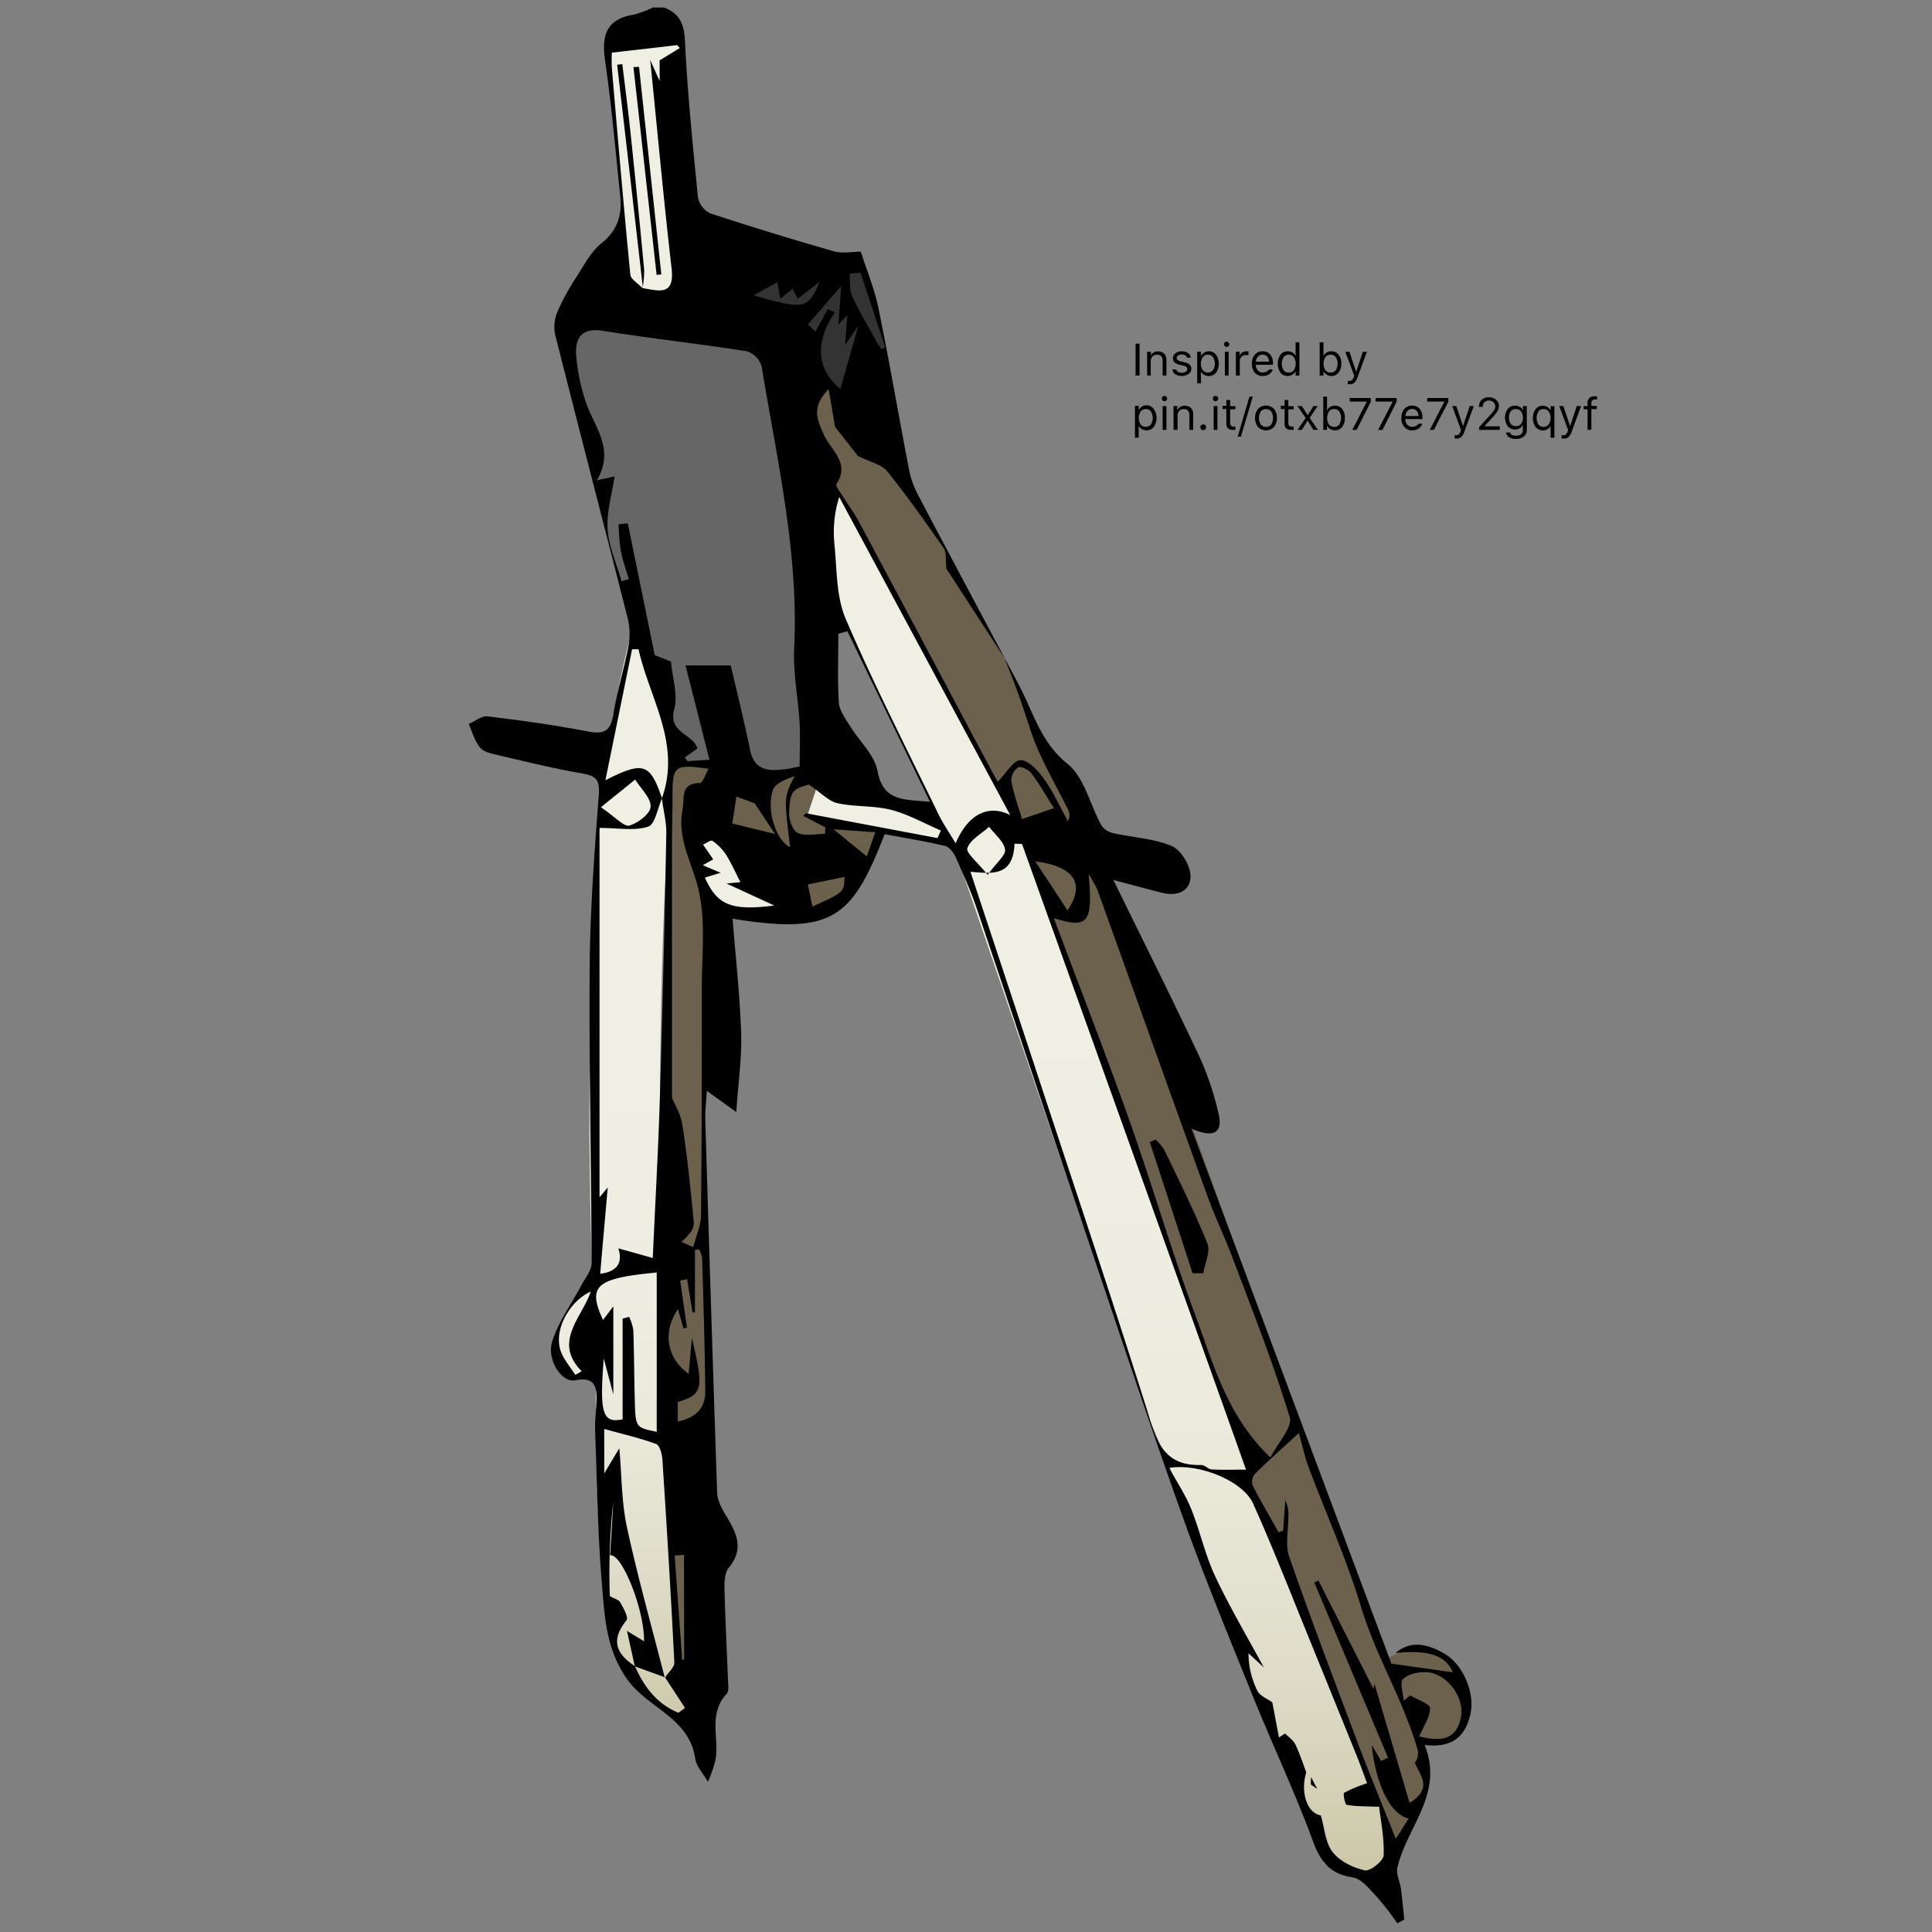 <svg xmlns="http://www.w3.org/2000/svg" xmlns:xlink="http://www.w3.org/1999/xlink" viewBox="0 0 512 512"><rect x="0" y="0" width="512" height="512" fill="#808080" stroke="none"/><defs><style>.cls-1{fill:#6b614c;}.cls-2{fill:#666;}.cls-3{fill:#333;}.cls-4{fill:url(#Leg_Light);}.cls-5{fill:url(#Leg_Light-2);}.cls-6{fill:#efefe4;}</style><linearGradient id="Leg_Light" x1="165.07" y1="279.41" x2="165.07" y2="456.05" gradientUnits="userSpaceOnUse"><stop offset="0" stop-color="#efefe4"/><stop offset="0.36" stop-color="#eeede1"/><stop offset="0.58" stop-color="#e9e8d9"/><stop offset="0.76" stop-color="#e0decb"/><stop offset="0.92" stop-color="#d4d1b7"/><stop offset="1" stop-color="#cdc8aa"/></linearGradient><linearGradient id="Leg_Light-2" x1="295.5" y1="259.85" x2="295.5" y2="493.09" xlink:href="#Leg_Light"/></defs><title>Artboard 1</title><g id="Protractor"><g id="Layer_2" data-name="Layer 2"><path class="cls-1" d="M266,174,225,97l-15.87,10.12L270,219l60,170,41,102,8-20-2-10c22,5,11-35-10-21L289,224Z"/><polygon class="cls-1" points="190 202.92 186 297 190 442 177 442 177 203 190 202.92"/><polygon class="cls-1" points="190 213 212 244 226 236 237 212 209.41 204.53 190 213"/><path class="cls-2" d="M179,202l36,3L206,92l-58-7,16,69Z"/><polygon class="cls-3" points="234.96 92.4 228 72 195 76 223 104 234.96 92.4"/><path class="cls-4" d="M167,169c.59-2.23,7,5,12,29-7,57-5,223,5,260-16-11-27-6-26-94,0,0-26,5-1-25-.55-15.16-1.08-37.57-.62-64.75C156.85,245.77,158,203,167,169Z"/><polygon class="cls-5" points="253 225 220 158 220 126 270 219 330 389 371 491 362 497 351 494 310 389 305 377 253 225"/><polygon class="cls-6" points="161 13 181 11 186 76 167 79 161 13"/><polygon class="cls-6" points="214 216 218 204 250.55 220.02 249 223 214 216"/><polygon class="cls-6" points="208 242 184 216 188 241 208 242"/></g><path d="M266.18,174.3c1.45,2.75,2.95,5.48,4.36,8.25,3.53,7,5.55,14.4,12.38,19.9,4.45,3.58,5.94,10.78,8.95,16.26a5.15,5.15,0,0,0,3.13,2.08c5.18,1.17,10.7,1.4,15.49,3.4,2.42,1,4.9,5.06,5,7.8.13,4.16-3.44,5.65-7.55,4.61-3.66-.93-7.31-1.93-12.88-3.4,8.12,16.61,15.68,31.67,22.84,46.91A78.19,78.19,0,0,1,323,295.45c1,4.53-1.18,6.36-7.26,3.63,18.21,48.76,35.94,96.2,53,141.81l16.26,2.28c-1.8-4.31-6.18-6.06-15.17-5.1,3.45-3.05,8-2.92,13.28.37,4.75,2.93,7.73,10.35,6.61,15.61-1.32,6.2-4.86,9.23-12.19,8.39,5.24,12.88-4.76,21.74-7.21,32.53-.39,1.7.69,3.71.95,5.59.36,2.71.59,5.43.88,8.14l-1.84,1a77.6,77.6,0,0,0-5.29-6.86c-1.95-2.05-4.12-4.92-6.53-5.3-5.95-.94-8.47-4-10.51-9.52-4.75-12.93-10.67-25.43-15.84-38.21-6.36-15.74-12.83-31.45-18.56-47.42-8.17-22.76-15.78-45.73-23.51-68.65-10.42-30.89-20.69-61.83-31.13-92.72-1.59-4.71-3.63-9.29-5.66-13.84-.55-1.21-1.7-2.72-2.83-3-5.3-1.25-10.68-2.12-16-3.12-8.67,22.15-13.56,26.73-40.31,22.41.8,10.18,1.94,20.2,2.27,30.25.22,6.45-.75,13-1.29,21-3.64-2.63-5.35-3.86-7.81-5.65-.16,2.94-.47,5.31-.4,7.67q1.47,49.42,3.14,98.84c.08,2.1,1.27,4.32,2.41,6.19,2.75,4.5,4.8,8.73.68,13.68-1.08,1.31-1.18,3.73-1.14,5.63.19,8,.62,15.95.91,23.93.05,1.32.35,3.14-.36,3.9-4.92,5.25-1.92,11.68-2.94,17.47a35.06,35.06,0,0,1-2,5.83c-1.25-2.2-3.07-4.07-3.37-6.15-1.54-10.85-12.62-13.39-18-21-5.74-8.08-6-16.8-6.75-25.56-1.11-13.43-1.29-26.94-1.78-40.42-.09-2.62.28-5.25.38-7.88.15-3.9-.67-6.41-5.66-5.4-3.49.71-7.64-5.33-6.09-10.29,1.66-5.32,5.18-10.05,7.83-15.07,1-1.86,2.61-3.8,2.61-5.71-.08-26.11-.71-52.23-.51-78.34.12-15.26,1.26-30.53,2.42-45.75.32-4.11-.86-5.06-4.53-5.69-7.54-1.3-15-3.15-22.43-4.89-1.6-.37-3.6-.81-4.51-1.94-1.42-1.76-2.08-4.15-3-6.27,1.67-.71,3.43-2.2,5-2,8.91,1.07,17.81,2.3,26.62,4,4.24.81,6-.12,6.69-4.48,1-6.22,2.92-12.3,4.08-18.5a17.6,17.6,0,0,0-.33-7.29c-6.35-25-12.88-50-19.18-75a10.33,10.33,0,0,1,.69-6.11,61.11,61.11,0,0,1,5-9.1c2-3.12,3.82-6.68,6.62-8.92,4.33-3.46,5.48-7.6,4.95-12.63-1.26-11.92-2.29-23.88-4-35.73-1-6.72.31-11.07,7.66-12.22A27.81,27.81,0,0,0,173,2h3c4,1.54,5.29,4.21,5.51,8.71.68,13.92,2.08,27.81,3.47,41.68a5.92,5.92,0,0,0,3.24,4.14Q204.53,61.9,221,66.59c2.33.66,5,.1,7.11.1,1.48,4.62,3.61,9.75,4.71,15.09,2.93,14.28,5.37,28.65,8.15,43a24.78,24.78,0,0,0,2.5,6.72c7.54,14.36,15.2,28.67,22.81,43-5.33-8.2-10.66-16.38-15.46-23.75-.27-2.31.07-4.3-.74-5.48-4.81-6.94-9.71-13.84-15-20.41-1.39-1.74-4.26-2.3-7.79-4.07-1.5-1.94-4.15-5.33-6-7.68-.58-3.38-1-6-1.7-10-4.87,5.07-2.81,8.45-1.31,12,1.8,4.17,7.13,7.47,3.38,13.19-.3.45.91,2,1.51,2.93,1.44,2.32,3.1,4.51,4.38,6.91q14.12,26.34,28.12,52.75c3,5.67,6.05,11.33,8.72,16.33,2.24-2.26,4.21-5.81,6.09-5.76,2.18,0,4.74,2.94,6.33,5.17,2.43,3.42,4.16,7.32,6.19,11a3.22,3.22,0,0,0,.09-3c-2.66-5.32-5.6-10.5-8-15.92-1.89-4.28-3.09-8.87-4.7-13.29C269.11,181.64,267.61,178,266.18,174.3Zm71,276.85c.59,3.1,1.17,6.2,1.76,9.3l1.61-1.06c.93.94,2.16,1.73,2.71,2.85,1.16,2.39,2,5,2.92,7.45-1.65,5.24.24,10.85,3.84,11.4,1,3.29,1.17,7.17,3.12,9.7s5.42,4.14,8.54,4.88c1.37.32,4.95-2.48,5-4,.19-4.69-.81-9.42-1.2-12.84-4-.17-6.35-.1-8.61-.54-.45-.08-1-3-.65-3.19a40.42,40.42,0,0,1,6.06-2.53c-.75-2-1.73-4.78-2.83-7.51q-6-14.8-12-29.57c-5.05-12.37-9.9-24.84-15.35-37-2.71-6.07-14.44-10.78-22.24-9.48,2,3.74,4.32,7.14,5.81,10.85,2.35,5.85,3.68,12.14,6.34,17.82,3.89,8.27,8.57,16.15,12.91,24.2l-4.05-3.74a22.37,22.37,0,0,0,2.4,10.05C334,449.49,335.87,450.18,337.19,451.15Zm-168.91-9.6c2.43,5.57,5.92,10.05,11.53,12.36l1.73-1.3-5.27-8.06c.85-1.34,2.51-2.71,2.45-4-.9-17.89-2-35.77-3.16-53.64-.09-1.49-.68-3.86-1.63-4.22-4.29-1.59-8.79-2.6-13.79-4v11.78c1.45-2.43,2.74-4.59,4-6.65.64,7.12.57,14.14,2,20.84,2.89,13.36,6.62,26.55,10,39.81l-7.89-2.87c-.65-2.91-1.29-5.82-2.08-9.4l4.52,2.76c.17-8.13-5.82-23.33-9-22.79.3-4.8.59-9.54.87-14.27a167,167,0,0,0-.94,24.88c0,.59,2.18.93,2.69,1.77.9,1.5,2.31,4.13,1.73,4.84C162.17,434.18,162.69,437.92,168.28,441.55ZM170.4,76.47l-.09-.11c4.15.64,8.52,2.25,7.67-5.19-2.07-18-3.72-35.95-5.67-55.28l2.5,5.58V16l5.35-3.28-.71-.76-17.31,2a39.13,39.13,0,0,0,0,4c1.57,18.29,3.11,36.58,4.91,54.84C167.2,74.09,169.25,75.23,170.4,76.47Zm5,135.1c5.2-14.47-3.29-26.49-6.18-39.51l-1.71,0-7.07,34.71c10.15-5.15,11.81-4.47,15,4.79-1.18,2.61-1.82,6.88-3.66,7.5-3.6,1.19-7.88.35-12.9.35v97.89l2.18-2.62c-.61,6.93-1.31,14.77-2,22.89,5.59-.71,5.7-4.07,4.79-6.75l9.14,2.56c.69-15.26,1.47-29,1.89-42.71q1.06-34.93,1.7-69.89C176.62,217.72,175.78,214.66,175.4,211.57Zm36.51-8.44c0-3.82.18-7.63,0-11.43-.4-6.69-1.76-13.4-1.44-20,1.21-25.37-4.58-49.88-8.63-74.6a6,6,0,0,0-3.88-4c-12.64-2-25.37-3.38-38-5.4-5.92-1-7.67,1.93-7.24,6.76a51,51,0,0,0,2.7,12.58c2.29,6.39,7.52,12.1,2.77,20.23l4.68-1c-.74,5-2.17,9.59-1.84,14,.34,4.64,2.39,9.16,3.69,13.74l1.92-.52c-.73-2.52-1.64-5-2.13-7.57a59.39,59.39,0,0,1-.58-7l2.45-.23c2.39,11.73,4.79,23.47,7.13,34.92l4.31,1.72c.42,4.63,1.87,8.91.88,12.52-1.75,6.45,4.75,6.41,6.15,10.49l-3.35,2.37.66,1,5.86-.37c-2.22-8.74-4.27-16.84-6.35-25h12c1.67,7.25,3.55,14.81,5.12,22.42,1.1,5.39,4.79,5.62,9,5.12C209,203.77,210.12,203.48,211.91,203.13ZM330.27,389.47l-59.42-165.8-2-.09c-.29,9.12-6.57,7.82-11.67,7.44,5.95,18,11.85,35.78,17.7,53.57,9.67,29.38,19.53,58.7,28.82,88.19,2.51,8,3.92,15.81,14.7,15.46.88,0,1.78,1.11,2.7,1.17C323.91,389.57,326.68,389.47,330.27,389.47Zm-51-146.16c6.87,18.32,13.71,35.82,20,53.52,6.11,17.24,11.21,34.85,17.6,52,4.75,12.71,8.22,26.28,19.79,37.42,1.95-3.86,5.94-8,5.11-10.73-4.3-14.15-9.77-28-15-41.84-2.1-5.61-4.72-11-6.76-16.64-9.78-27-19.44-54.15-29.18-81.22a38.56,38.56,0,0,0-2.32-4.16C289.65,244.65,288.4,246.16,279.25,243.31ZM267.72,216,222.4,131.71A31,31,0,0,0,221.11,144c.7,6.73.45,14,3,20,7.53,17.51,16.23,34.53,24.55,51.7,1.23,2.53,2.85,4.86,4.6,7.79C256.59,215.58,262.11,213.14,267.72,216ZM366,466.64l1.85-.81q-9.76-23.22-19.54-46.45l1.09-.52L364,447.61c.11-.6.26-1.35.26-1.34l9.3,31.52c6.28-3.93,2.79-7.23,1.39-10.62a4.1,4.1,0,0,0,.75-3.39c-3.72-13.13-11.06-24.79-15-37.91-3.81-12.63-9.29-24.74-13.93-37.11-1-2.65-1.56-5.44-2.56-9-4.48,4.12-8.18,7.41-11.69,10.88a3.28,3.28,0,0,0-.57,3c2.15,4.21,4.56,8.29,6.87,12.41l1.23-.39.56-8.07a8.39,8.39,0,0,1,.82,4.37c0,3.58-.87,7.48.25,10.68,5.85,16.76,12.16,33.36,18.43,50,3,7.86,6.19,15.62,9.79,24.67l3.41-5.39c-4.81-1-8.81-9.23-9.76-19.43ZM180.57,329.12l3.15,1.36c.71-2.81,2-5.61,2.05-8.42.22-20.11.22-40.21.21-60.32,0-8.34,1-16.92-.65-25-1.47-7.36-6-14-4.45-22.17.59-3.18-.72-6.94,4.6-7.07.76,0,1.46-2.3,2.32-3.77-9.15-1.26-9.6-.85-9.58,7.45,0,3.83-.13,7.66-.13,11.48q0,35.71,0,71.43l-1.38,0,.4-5.16c1.18,2.79,3.17,5.81,3.7,9.07,1.39,8.58,2.17,17.27,3.08,25.93a4.6,4.6,0,0,1-.94,2.72A17.89,17.89,0,0,1,180.57,329.12ZM165,349.44l1.73-.45a13.36,13.36,0,0,1,1.1,3.44c.22,6.29.23,12.58.4,18.87.2,7,.24,7,5.81,8.15V337.23c-16.23,1.52-18.39,3.58-14.23,12.57l2.73-3.59v23.33L160,360c-1.16,14.67-.31,17.22,5,16.14Zm81.43-137-21.88-45.15-2.38.67c0,6.08-.25,12.19.14,18.25.13,2.1,1.71,4.18,2.89,6.11,2.46,4,6.56,7.73,7.35,12C234,212.07,238.83,211.91,246.44,212.46Zm-33.6,3.76.74-.68,34.89,6.58.88-2c-4.38-1.88-8.62-4.3-13.19-5.48s-9.57-.74-14.21-1.77c-2.35-.52-4.32-2.73-7.57-4.93-4.33,1.16-5.11,1.81-5.24,7.77,0,1.75,1,4.53,2.34,5.08,2.05.86,4.73.22,7.15.22l.09-1.75ZM179.67,346.93c-4.1,6-3.06,12.93,2.83,17.16.28-3.08.52-5.72.86-9.53,3.22,13.68,2.91,14.9-3.76,17v5.15c4.66-.95,7.34-3.45,7.3-7.9-.11-11.82-.49-23.63-.83-35.44a7.91,7.91,0,0,0-.8-2.27l-1.1.15v16.55h-.65L182.1,339l-1.85.35,1.8,12.52-.94.15ZM372,450.73l1.72-1.43c1.86,1.13,5.23,2.22,5.25,3.38,0,2.38-1.71,4.79-2.86,7.5,5.48,1.31,9.64,1.15,11-4.81,1.2-5.3-3.45-11.83-9-12.22-2.11-.15-4.88.47-6.3,1.83C370.88,445.88,371.85,448.74,372,450.73Zm-183-223-2.76,1.56,4.74,2-4.17,1.28c3.22,7.21,6.87,8.9,18.38,7.4l-12.67-5.83,3.7-.36c-1.33-2.58-2.42-5.08-3.85-7.34a13.44,13.44,0,0,0-3.59-3.62c-.39-.28-1.62.62-2.47,1Zm33.7-124.61,4.76-16.8-3.49,5.07c.23-3,.39-5.24.59-7.9l-2.38,2.49c.23-3.13.43-5.82.74-10.18-3.59,4.14-6.2,7.16-8.82,10.17l2,1.91,3.27-5.94,1.88.84C216.14,90.32,216.07,97.43,222.65,103.07ZM159.24,213.93c3.91,2.64,6.14,5.24,7.54,4.85,2.29-.63,5.58-3.16,5.64-5,.09-2.34-2.6-4.78-4.09-7.19Zm120.07.24c-2.05-3.24-3.84-6.39-6-9.26-.71-.95-2.8-1.94-3.5-1.55A4.3,4.3,0,0,0,268,207c.66,3.45,1.89,6.79,2.86,10.06Zm-17.57,17.68c2.35-3.25,4.85-5.22,4.61-6.74-.35-2.16-2.72-4-4.23-6-2,1.84-4.94,3.36-5.76,5.64C255.92,226,259.08,228.51,261.74,231.85Zm12.59-3.58c3.34,5,5.87,8.89,8.56,13C287.61,234.35,284.93,229.62,274.33,228.27Zm-117.78,114c-5.93,2.77-9.76,10.3-8,15.65.8,2.33,2.58,4.33,3.92,6.48l1.68-1C146.5,355.63,154.11,349.37,156.55,342.31Zm24.71,69.78-2.47.17,2,27.64.52-.09Zm12.79-193.82L205.38,221,200,212.88l-4.86-1.78C194.86,213.15,194.51,215.37,194.05,218.27Zm34-146-2.9.29c.18,2-.13,4.12.63,5.81,1.82,4.06,4.15,7.91,6.29,11.83.45.82,1,1.58,1.49,2.37l1.05-.44Q231.35,82.24,228.06,72.31ZM209.4,224.53c-1.64-13.33-1.64-13.33,1.19-18.85-2.3.81-5.16,1.89-5.78,3.73C203,214.88,205.81,222.91,209.4,224.53Zm14.4,7.86-9.72,2,1.23,5.85C223.7,236.46,223.7,236.46,223.8,232.39Zm-17-153.27L206,74.8l-6.31,3.46c13.48,3.87,14.4,3.71,17.51-3.56l-5.8,4.49-1.34-2.67ZM220.9,219.78l8.8,7.16c.52-1.45,1.29-3.65,2.26-6.39Z"/><path d="M306.27,302a15.7,15.7,0,0,1,2.37,2.89c3.9,8.18,8,16.3,11.34,24.7.85,2.12-.67,5.19-1.1,7.83l-2.83,0-11.34-34.74Z"/><path d="M347.39,472.86c0-.65,0-1.29.05-1.93.55,1.05,1.1,2.1,1.64,3.15L347.5,473Z"/><path d="M351,476c-.69-.71-1.38-1.41-2.08-2.11C349.63,474.62,350.32,475.32,351,476Z"/><path d="M170.4,76.47Q167,46.82,163.55,17.16l1.37-.18c.73,6.09,1.54,12.16,2.18,18.26q1.91,18.1,3.61,36.25a27.81,27.81,0,0,1-.41,4.86Z"/><path d="M169.35,17.72l5.91,55-1.25.13-6.14-55.07Z"/><path d="M347.5,473l-.28-.2a.65.65,0,0,0,.16.09Z"/></g><g id="Text"><path d="M302,99.52h-1.06V91.07H302Z"/><path d="M304,99.52V93.21h1v1H305a1.92,1.92,0,0,1,.71-.81,2.56,2.56,0,0,1,2.83.31,2.47,2.47,0,0,1,.57,1.74v4.08h-1V95.68a1.81,1.81,0,0,0-.37-1.26,1.39,1.39,0,0,0-1.12-.41,1.6,1.6,0,0,0-1.21.47,1.83,1.83,0,0,0-.45,1.31v3.73Z"/><path d="M311.5,93.62a2.66,2.66,0,0,1,1.69-.52,2.75,2.75,0,0,1,1.63.45,1.76,1.76,0,0,1,.75,1.24h-1a1,1,0,0,0-.46-.61,1.73,1.73,0,0,0-.93-.23,1.71,1.71,0,0,0-.95.26.8.8,0,0,0-.39.69.65.65,0,0,0,.27.53,2.24,2.24,0,0,0,.83.35l1,.24a2.89,2.89,0,0,1,1.33.62,1.42,1.42,0,0,1,.44,1.09,1.67,1.67,0,0,1-.73,1.38,3.37,3.37,0,0,1-3.53.06,1.71,1.71,0,0,1-.76-1.26h1a1.13,1.13,0,0,0,.5.64,1.8,1.8,0,0,0,1,.24,1.86,1.86,0,0,0,1.05-.28.83.83,0,0,0,.41-.71.7.7,0,0,0-.25-.55,1.87,1.87,0,0,0-.75-.34l-1.09-.26a2.87,2.87,0,0,1-1.3-.62,1.45,1.45,0,0,1-.42-1.09A1.64,1.64,0,0,1,311.5,93.62Z"/><path d="M322.27,94a4.28,4.28,0,0,1,0,4.75,2.37,2.37,0,0,1-1.94.9,2.47,2.47,0,0,1-1.19-.29,1.76,1.76,0,0,1-.78-.77h-.09v3h-1V93.21h1v1.05h.09a2.28,2.28,0,0,1,.84-.85,2.31,2.31,0,0,1,1.18-.31A2.36,2.36,0,0,1,322.27,94Zm-.81,4.11a3.32,3.32,0,0,0,0-3.47A1.62,1.62,0,0,0,320.1,94a1.66,1.66,0,0,0-1.36.63,3.23,3.23,0,0,0,0,3.45,1.77,1.77,0,0,0,2.72,0Z"/><path d="M324.6,91.72a.72.72,0,0,1,0-1,.71.71,0,0,1,1,1,.7.7,0,0,1-1,0Zm0,7.8V93.21h1v6.31Z"/><path d="M327.52,99.52V93.21h1v.94h.09a1.32,1.32,0,0,1,.63-.76,2.1,2.1,0,0,1,1.12-.29h.27l.23,0v1l-.27,0a2.56,2.56,0,0,0-.37,0,1.67,1.67,0,0,0-1.19.43,1.45,1.45,0,0,0-.47,1.1v3.91Z"/><path d="M336.28,97.89h1a2.23,2.23,0,0,1-.93,1.28,3,3,0,0,1-1.73.47,2.61,2.61,0,0,1-2.08-.89,3.44,3.44,0,0,1-.77-2.38,3.55,3.55,0,0,1,.77-2.38,2.63,2.63,0,0,1,2.08-.89,2.51,2.51,0,0,1,2,.85,3.48,3.48,0,0,1,.73,2.32v.39h-4.54v0a2.23,2.23,0,0,0,.53,1.48,1.62,1.62,0,0,0,1.29.56,2.2,2.2,0,0,0,1-.22A1.4,1.4,0,0,0,336.28,97.89Zm-2.91-3.39a2.12,2.12,0,0,0-.54,1.35h3.48a2,2,0,0,0-.48-1.35,1.58,1.58,0,0,0-1.22-.51A1.65,1.65,0,0,0,333.37,94.5Z"/><path d="M339.35,98.75a4.27,4.27,0,0,1,0-4.76,2.34,2.34,0,0,1,1.93-.89,2.32,2.32,0,0,1,1.18.29,2,2,0,0,1,.8.81h.09V90.7h1v8.82h-1v-1h-.09a2.18,2.18,0,0,1-.83.82,2.54,2.54,0,0,1-3.13-.59Zm.82-4.11a3.3,3.3,0,0,0,0,3.46,1.6,1.6,0,0,0,1.35.63,1.63,1.63,0,0,0,1.36-.63,3.24,3.24,0,0,0,0-3.46,1.66,1.66,0,0,0-1.36-.63A1.62,1.62,0,0,0,340.17,94.64Z"/><path d="M351.66,99.34a2.14,2.14,0,0,1-.84-.82h-.09v1h-1V90.7h1v3.5h.1a1.85,1.85,0,0,1,.79-.8,2.42,2.42,0,0,1,1.19-.3,2.34,2.34,0,0,1,1.93.89,3.65,3.65,0,0,1,.72,2.38,3.61,3.61,0,0,1-.73,2.37,2.33,2.33,0,0,1-1.92.9A2.36,2.36,0,0,1,351.66,99.34Zm-.41-4.7a3.24,3.24,0,0,0,0,3.46,1.66,1.66,0,0,0,1.36.63A1.63,1.63,0,0,0,354,98.1a3.38,3.38,0,0,0,0-3.47,1.62,1.62,0,0,0-1.36-.62A1.66,1.66,0,0,0,351.25,94.64Z"/><path d="M357.47,101.81h-.15l-.15,0v-.86a1.2,1.2,0,0,0,.2,0h.22a1,1,0,0,0,.7-.23,1.89,1.89,0,0,0,.46-.8l.12-.38-2.34-6.32h1.09l1.73,5.2h.1l1.72-5.2h1.08l-2.47,6.7a3.7,3.7,0,0,1-.86,1.5,1.91,1.91,0,0,1-1.3.4Z"/><path d="M305.77,108.39a4.23,4.23,0,0,1,0,4.75,2.34,2.34,0,0,1-1.93.9,2.41,2.41,0,0,1-1.19-.29,1.76,1.76,0,0,1-.78-.77h-.1v3h-1v-8.42h1v1h.09a2.15,2.15,0,0,1,.84-.85,2.29,2.29,0,0,1,1.18-.31A2.33,2.33,0,0,1,305.77,108.39ZM305,112.5a3.32,3.32,0,0,0,0-3.47,1.6,1.6,0,0,0-1.35-.62,1.64,1.64,0,0,0-1.36.63,3.17,3.17,0,0,0,0,3.45,1.76,1.76,0,0,0,2.71,0Z"/><path d="M308.11,106.12a.7.7,0,0,1,0-1,.7.7,0,0,1,.49-.2.7.7,0,0,1,.5,1.2.66.66,0,0,1-.5.21A.67.67,0,0,1,308.11,106.12Zm0,7.8v-6.31h1v6.31Z"/><path d="M311,113.92v-6.31h1v1h.09a2,2,0,0,1,.71-.81,2.56,2.56,0,0,1,2.83.31,2.44,2.44,0,0,1,.57,1.73v4.09h-1v-3.84a1.86,1.86,0,0,0-.36-1.26,1.42,1.42,0,0,0-1.12-.41,1.57,1.57,0,0,0-1.21.47,1.83,1.83,0,0,0-.45,1.31v3.73Z"/><path d="M318.33,113.76a.75.75,0,0,1,0-1.08.73.73,0,0,1,.53-.22.72.72,0,0,1,.54.22.75.75,0,0,1,0,1.08.72.72,0,0,1-.54.22A.73.73,0,0,1,318.33,113.76Z"/><path d="M321.63,106.12a.7.7,0,0,1,0-1,.71.71,0,0,1,1,0,.7.7,0,0,1,0,1,.69.69,0,0,1-1,0Zm0,7.8v-6.31h1v6.31Z"/><path d="M325,106h1v1.64h1.4v.84H326V112a1.16,1.16,0,0,0,.22.8.92.92,0,0,0,.72.26h.23l.23,0v.85l-.29,0h-.3a2.05,2.05,0,0,1-1.4-.39,1.71,1.71,0,0,1-.42-1.3v-3.83h-1v-.84h1Z"/><path d="M328.85,115.72H328l3.11-10.62H332Z"/><path d="M333.37,113.16a4.07,4.07,0,0,1,0-4.79,3,3,0,0,1,4.26,0,4.07,4.07,0,0,1,0,4.79,3,3,0,0,1-4.26,0Zm3.51-.65a3.35,3.35,0,0,0,0-3.49,1.87,1.87,0,0,0-2.76,0,3.35,3.35,0,0,0,0,3.49,1.85,1.85,0,0,0,2.76,0Z"/><path d="M340.42,106h1v1.64h1.41v.84h-1.41V112a1.16,1.16,0,0,0,.23.8.88.88,0,0,0,.71.26h.23l.24,0v.85l-.29,0h-.3a2,2,0,0,1-1.4-.39,1.71,1.71,0,0,1-.42-1.3v-3.83h-1v-.84h1Z"/><path d="M346.59,111.54h-.09l-1.5,2.38h-1.15l2.17-3.15-2.19-3.16H345l1.5,2.35h.1l1.48-2.35h1.14l-2.14,3.12,2.17,3.19h-1.2Z"/><path d="M352.61,113.74a2.14,2.14,0,0,1-.84-.82h-.09v1h-1V105.1h1v3.5h.1a1.85,1.85,0,0,1,.79-.8,2.39,2.39,0,0,1,1.19-.3,2.34,2.34,0,0,1,1.93.89,3.65,3.65,0,0,1,.72,2.38,3.61,3.61,0,0,1-.73,2.37,2.33,2.33,0,0,1-1.92.9A2.36,2.36,0,0,1,352.61,113.74Zm-.41-4.7a3.24,3.24,0,0,0,0,3.46,1.66,1.66,0,0,0,1.36.63,1.63,1.63,0,0,0,1.36-.63,3.38,3.38,0,0,0,0-3.47,1.62,1.62,0,0,0-1.36-.62A1.66,1.66,0,0,0,352.2,109Z"/><path d="M358.37,113.92l1-1.91c.28-.57.59-1.17.91-1.8s.63-1.23.92-1.8.61-1.2,1-1.91v-.09h-4.52v-.94h5.59v1l-3.76,7.47Z"/><path d="M365.21,113.92c.37-.71.7-1.35,1-1.91l.92-1.8.92-1.8c.28-.56.61-1.2,1-1.91v-.09h-4.52v-.94h5.59v1l-3.76,7.47Z"/><path d="M375.89,112.29h1a2.28,2.28,0,0,1-.93,1.28,3.06,3.06,0,0,1-1.73.47,2.61,2.61,0,0,1-2.08-.89,3.44,3.44,0,0,1-.77-2.38,3.55,3.55,0,0,1,.77-2.38,2.6,2.6,0,0,1,2.08-.89,2.51,2.51,0,0,1,2,.85,3.48,3.48,0,0,1,.73,2.32v.39h-4.54v0a2.23,2.23,0,0,0,.53,1.48,1.62,1.62,0,0,0,1.29.56,2.23,2.23,0,0,0,1-.22A1.45,1.45,0,0,0,375.89,112.29ZM373,108.9a2.12,2.12,0,0,0-.54,1.35h3.48a2,2,0,0,0-.48-1.35,1.58,1.58,0,0,0-1.22-.51A1.65,1.65,0,0,0,373,108.9Z"/><path d="M378.91,113.92l1-1.91c.28-.57.59-1.17.91-1.8s.63-1.23.92-1.8.61-1.2,1-1.91v-.09h-4.52v-.94h5.59v1L380,113.92Z"/><path d="M385.79,116.21h-.16l-.14,0v-.86a1.2,1.2,0,0,0,.2,0h.22a1,1,0,0,0,.69-.23,1.89,1.89,0,0,0,.47-.8l.11-.38-2.33-6.32h1.09l1.73,5.2h.09l1.73-5.2h1.08l-2.47,6.7a3.59,3.59,0,0,1-.87,1.5,1.86,1.86,0,0,1-1.29.4Z"/><path d="M392.62,106a2.69,2.69,0,0,1,1.94-.73,2.79,2.79,0,0,1,1.91.68,2.19,2.19,0,0,1,.77,1.69,2.55,2.55,0,0,1-.37,1.3,11.57,11.57,0,0,1-1.42,1.76l-2,2.18v.1h4v.94h-5.47v-.72l2.92-3.2a8.64,8.64,0,0,0,1.09-1.35,1.86,1.86,0,0,0,.26-1,1.36,1.36,0,0,0-.47-1.06,1.68,1.68,0,0,0-1.18-.43,1.56,1.56,0,0,0-1.66,1.66h-1A2.44,2.44,0,0,1,392.62,106Z"/><path d="M399.93,115.88a1.79,1.79,0,0,1-.82-1.26h1.07a.94.94,0,0,0,.49.62,2.29,2.29,0,0,0,1.09.23,2,2,0,0,0,1.33-.39,1.35,1.35,0,0,0,.48-1.1v-1.24h-.1a2.1,2.1,0,0,1-.81.81,2.58,2.58,0,0,1-3.1-.59,4,4,0,0,1,0-4.58,2.35,2.35,0,0,1,1.93-.88,2.47,2.47,0,0,1,1.21.3,1.94,1.94,0,0,1,.82.81h.09v-1h1V114a2.08,2.08,0,0,1-.76,1.68,3.13,3.13,0,0,1-2.06.63A3.22,3.22,0,0,1,399.93,115.88Zm3.16-3.56a2.56,2.56,0,0,0,.5-1.65,2.6,2.6,0,0,0-.5-1.65,1.66,1.66,0,0,0-1.37-.61,1.62,1.62,0,0,0-1.36.61,2.71,2.71,0,0,0-.47,1.65,2.67,2.67,0,0,0,.47,1.65,1.62,1.62,0,0,0,1.36.62A1.67,1.67,0,0,0,403.09,112.32Z"/><path d="M410,107.81a2.12,2.12,0,0,1,.83.85h.1v-1h1V116h-1v-3h-.1a2.07,2.07,0,0,1-.8.78,2.54,2.54,0,0,1-3.09-.61,4.29,4.29,0,0,1,0-4.76,2.49,2.49,0,0,1,3.11-.58Zm.41,4.68a2.73,2.73,0,0,0,.5-1.72,2.7,2.7,0,0,0-.51-1.73,1.64,1.64,0,0,0-1.36-.63,1.59,1.59,0,0,0-1.34.62,3.35,3.35,0,0,0,0,3.47,1.61,1.61,0,0,0,1.35.63A1.64,1.64,0,0,0,410.4,112.49Z"/><path d="M414.18,116.21H414l-.15,0v-.86l.21,0h.22a1,1,0,0,0,.69-.23,1.89,1.89,0,0,0,.47-.8l.11-.38-2.33-6.32h1.09l1.73,5.2h.09l1.73-5.2H419l-2.46,6.7a3.59,3.59,0,0,1-.87,1.5,1.88,1.88,0,0,1-1.29.4Z"/><path d="M420.72,113.92v-5.47h-1.05v-.84h1.05v-.7a1.64,1.64,0,0,1,1.84-1.87l.35,0,.33,0v.82l-.22,0h-.26a1.07,1.07,0,0,0-.79.26,1.14,1.14,0,0,0-.24.78v.68h1.45v.84h-1.45v5.47Z"/></g></svg>